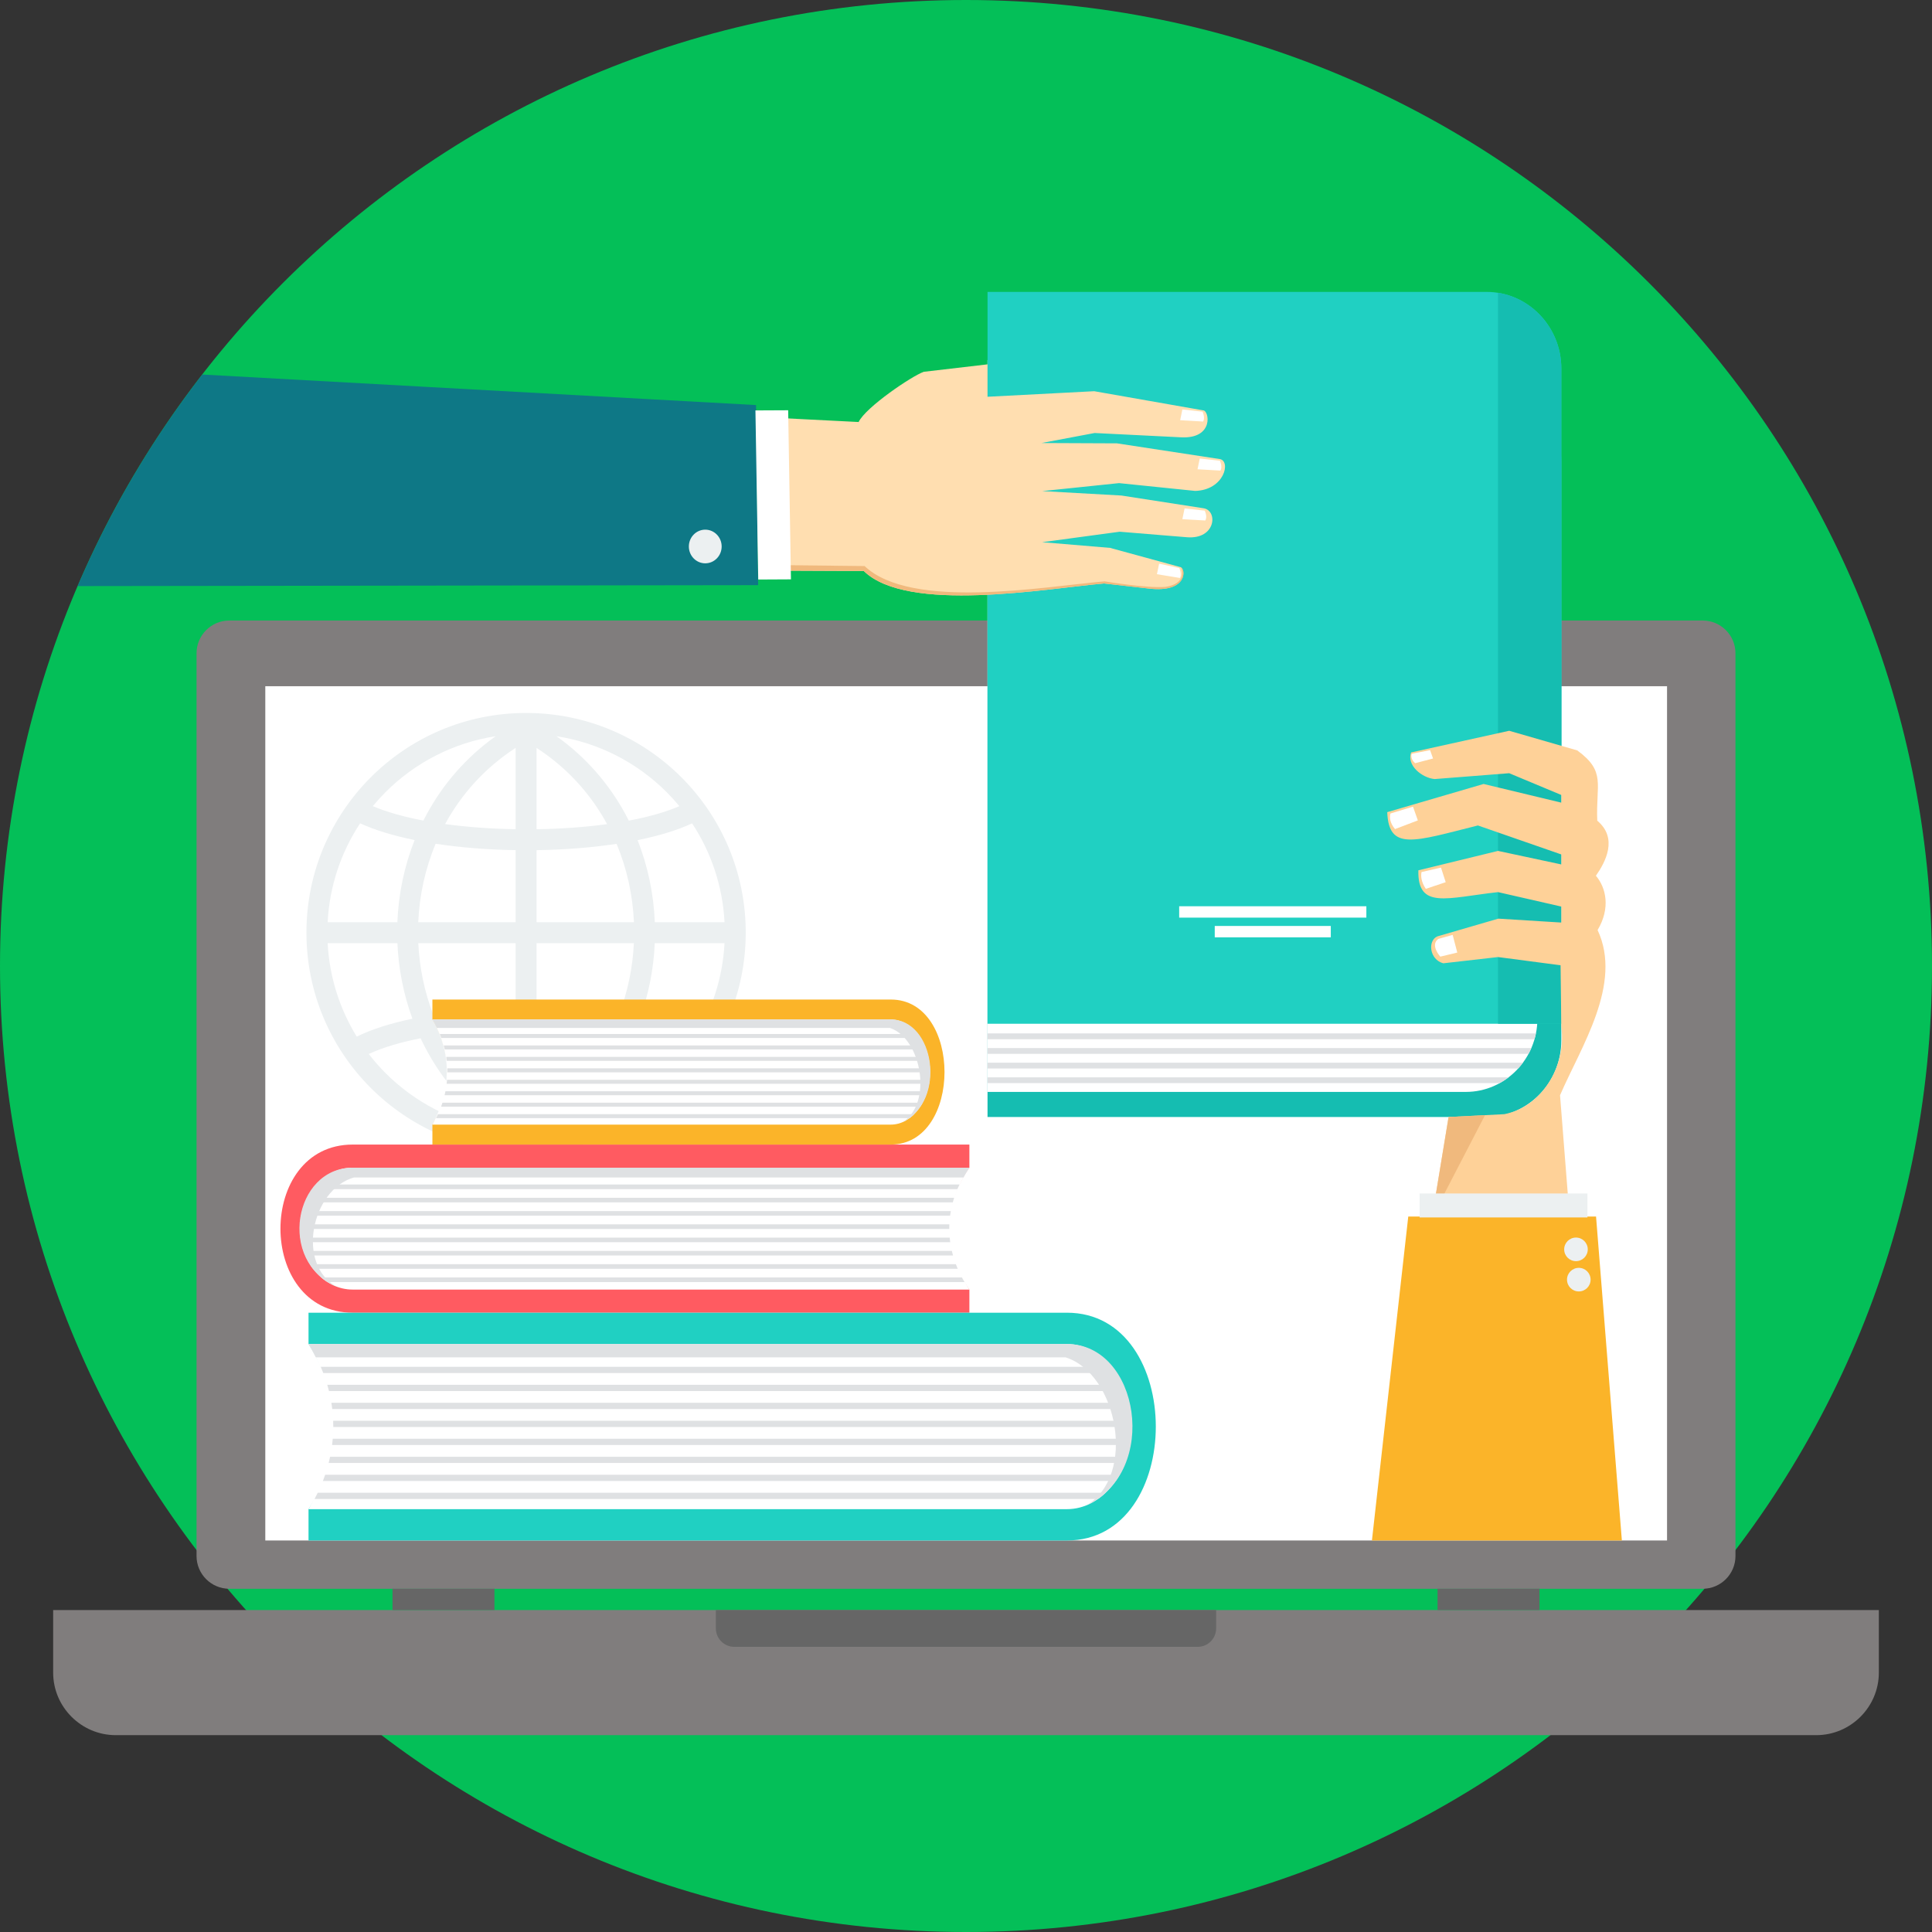 <?xml version="1.0" encoding="iso-8859-1"?>
<!-- Generator: Adobe Illustrator 19.0.0, SVG Export Plug-In . SVG Version: 6.00 Build 0)  -->
<svg version="1.1" id="Layer_1" xmlns="http://www.w3.org/2000/svg" xmlns:xlink="http://www.w3.org/1999/xlink" x="0px" y="0px"
	 viewBox="0 0 512 512" style="enable-background:new 0 0 512 512;" xml:space="preserve">
<rect x="0" y="0" width="512" height="512" fill="#333333" stroke="none"/>
<path style="fill:#04bf58;" d="M256.001,0C397.385,0,512,114.616,512,256.001S397.385,512,256.001,512
	C114.614,512,0,397.386,0,256.001S114.614,0,256.001,0z"/>
<path style="fill:#807D7D;" d="M14.088,426.684h483.825v16.576c0,9.115-7.457,16.573-16.575,16.573H30.663
	c-9.115,0-16.575-7.458-16.575-16.573L14.088,426.684L14.088,426.684z"/>
<path style="fill:#666666;" d="M189.713,426.684H322.29v4.873c0,2.681-2.194,4.872-4.874,4.872H194.583
	c-2.681,0-4.871-2.191-4.871-4.872V426.684z"/>
<path style="fill:#807D7D;" d="M60.754,164.447h390.495c4.768,0,8.669,3.9,8.669,8.669v239.253c0,4.768-3.9,8.669-8.669,8.669
	H60.754c-4.768,0-8.669-3.9-8.669-8.669V173.116C52.086,168.348,55.986,164.447,60.754,164.447z"/>
<path style="fill:#FFFFFF;" d="M70.308,181.856h371.475v226.389H70.308V181.856z"/>
<path style="fill:#666666;" d="M104.02,421.038h27.009v5.646H104.02V421.038z M380.971,421.038L380.971,421.038h27.009v5.646
	h-27.009V421.038z"/>
<path style="fill:#ECF0F1;" d="M139.419,188.943c16.075,0,30.626,6.515,41.161,17.05c10.532,10.532,17.047,25.085,17.047,41.16
	c0,16.074-6.515,30.628-17.047,41.161c-10.535,10.532-25.086,17.047-41.161,17.047s-30.626-6.515-41.16-17.047
	c-10.535-10.533-17.05-25.087-17.05-41.161c0-16.075,6.515-30.628,17.05-41.16C108.792,195.458,123.344,188.943,139.419,188.943z
	 M181.117,279.315L181.117,279.315c-3.671-1.734-8.382-3.126-13.731-4.18c-0.487,1.041-1.005,2.069-1.55,3.085
	c-4.331,8.058-10.477,15.287-18.434,20.99c11.346-1.724,21.503-7.071,29.253-14.822
	C178.249,282.797,179.739,281.102,181.117,279.315L181.117,279.315z M131.436,299.21L131.436,299.21
	c-7.957-5.703-14.103-12.932-18.434-20.989c-0.542-1.01-1.055-2.032-1.541-3.066c-5.34,1.05-10.051,2.44-13.738,4.165
	c1.378,1.783,2.868,3.477,4.459,5.069C109.933,292.138,120.089,297.485,131.436,299.21L131.436,299.21z M94.54,274.715
	L94.54,274.715c3.962-1.963,9.026-3.544,14.757-4.746c-2.36-6.434-3.686-13.21-3.98-20.022H86.832
	C87.305,258.996,90.063,267.442,94.54,274.715L94.54,274.715z M86.831,244.396L86.831,244.396h18.477
	c0.292-7.437,1.818-14.828,4.576-21.775c-5.545-1.127-10.491-2.606-14.448-4.437C90.425,225.777,87.328,234.744,86.831,244.396
	L86.831,244.396z M98.8,213.635L98.8,213.635c3.688,1.578,8.27,2.853,13.402,3.824c0.295-0.585,0.599-1.165,0.912-1.74
	c4.312-7.924,10.393-15.021,18.238-20.613c-11.313,1.739-21.438,7.076-29.172,14.809C100.996,211.1,99.868,212.341,98.8,213.635z
	 M147.484,195.107L147.484,195.107c7.847,5.592,13.928,12.689,18.24,20.613c0.316,0.582,0.622,1.168,0.921,1.759
	c5.141-0.97,9.724-2.25,13.399-3.837c-1.072-1.295-2.201-2.538-3.389-3.726C168.924,202.183,158.798,196.846,147.484,195.107
	L147.484,195.107z M183.411,218.197L183.411,218.197c-3.942,1.84-8.889,3.323-14.448,4.45c2.752,6.942,4.275,14.321,4.567,21.749
	h18.478C191.509,234.749,188.415,225.786,183.411,218.197L183.411,218.197z M192.006,249.947L192.006,249.947h-18.486
	c-0.292,6.804-1.616,13.57-3.971,19.998c5.745,1.2,10.813,2.788,14.755,4.761C188.777,267.434,191.532,258.992,192.006,249.947
	L192.006,249.947z M142.194,198.203L142.194,198.203v21.551c6.449-0.096,12.823-0.546,18.698-1.347l-0.024-0.042
	C156.577,210.479,150.351,203.492,142.194,198.203z M142.194,225.305L142.194,225.305v19.091h25.804
	c-0.305-7.114-1.839-14.173-4.604-20.767C156.753,224.635,149.501,225.194,142.194,225.305z M142.194,249.947L142.194,249.947
	v17.218c7.536,0.114,15.013,0.705,21.82,1.773c2.343-6.084,3.667-12.516,3.971-18.991H142.194z M142.194,272.716L142.194,272.716
	v23.358c8.21-5.38,14.466-12.482,18.765-20.477c0.253-0.47,0.499-0.945,0.739-1.422
	C155.601,273.303,148.938,272.818,142.194,272.716z M136.644,296.074L136.644,296.074v-23.356c-6.737,0.109-13.394,0.6-19.494,1.476
	c0.236,0.47,0.48,0.938,0.728,1.403C122.177,283.594,128.434,290.694,136.644,296.074z M136.644,267.169L136.644,267.169v-17.223
	h-25.791c0.304,6.482,1.633,12.925,3.981,19.013C121.645,267.886,129.119,267.291,136.644,267.169z M136.644,244.396
	L136.644,244.396V225.3c-7.298-0.116-14.547-0.68-21.191-1.694c-2.773,6.599-4.308,13.668-4.612,20.79H136.644z M136.644,219.752
	L136.644,219.752v-21.549c-8.158,5.289-14.383,12.276-18.674,20.161l-0.014,0.026C123.834,219.194,130.202,219.647,136.644,219.752z
	"/>
<path style="fill:#FF5B61;" d="M93.471,303.322h163.425v6.126c-7.737,10.968-6.461,23.165,0,32.304v6.13H93.471
	C67.94,347.882,67.94,303.323,93.471,303.322L93.471,303.322z"/>
<path style="fill:#FFFFFF;" d="M256.896,341.752c-6.596-10.767-7.095-21.535,0-32.304H93.47c-7.684,0-13.988,7.282-13.988,16.154
	c0,8.872,6.304,16.15,13.988,16.15H256.896z"/>
<g>
	<path style="fill:#DFE1E3;" d="M255.33,312.05c0.471-0.865,0.994-1.734,1.565-2.602H93.469c-15.628,0-20.012,24.91-4.248,31.529
		c-10.764-5.827-6.745-25.685,4.552-28.928H255.33z"/>
	<path style="fill:#DFE1E3;" d="M253.715,315.127H82.853c0.315-0.427,0.651-0.833,1.001-1.22h170.414
		C254.072,314.312,253.887,314.719,253.715,315.127L253.715,315.127z M81.424,317.425L81.424,317.425
		c-0.203,0.397-0.394,0.803-0.567,1.219h171.635c0.11-0.407,0.231-0.813,0.362-1.219H81.424z M80.08,320.944L80.08,320.944
		c-0.106,0.401-0.198,0.807-0.277,1.22h171.979c0.054-0.407,0.116-0.813,0.19-1.22H80.08z M79.517,324.463L79.517,324.463
		c-0.025,0.377-0.035,0.757-0.035,1.138l0.001,0.083h172.08c-0.001-0.405,0.006-0.812,0.022-1.22L79.517,324.463L79.517,324.463z
		 M79.633,327.981L79.633,327.981c0.054,0.413,0.12,0.819,0.2,1.22H251.82c-0.058-0.403-0.105-0.812-0.144-1.22H79.633z
		 M80.454,331.502L80.454,331.502c0.143,0.414,0.303,0.819,0.474,1.219h171.632c-0.114-0.405-0.217-0.811-0.312-1.219H80.454z
		 M82.129,335.02L82.129,335.02c0.266,0.422,0.547,0.83,0.845,1.22h170.827c-0.172-0.404-0.336-0.811-0.49-1.22H82.129z
		 M85.128,338.538L85.128,338.538c0.52,0.449,1.068,0.857,1.639,1.22h168.835c-0.24-0.401-0.47-0.807-0.692-1.22H85.128
		L85.128,338.538z"/>
</g>
<path style="fill:#20D0C2;" d="M282.751,347.882H81.763v8.3c9.516,14.857,7.946,31.38,0,43.763v8.301h200.987
	C314.151,408.245,314.151,347.882,282.751,347.882L282.751,347.882z"/>
<path style="fill:#FFFFFF;" d="M81.763,399.944c8.112-14.587,8.725-29.175,0-43.763h200.987c9.451,0,17.206,9.864,17.206,21.884
	c0,12.017-7.755,21.879-17.206,21.879H81.763z"/>
<g>
	<path style="fill:#DFE1E3;" d="M83.689,359.707c-0.581-1.175-1.222-2.35-1.926-3.526h200.987c19.223,0,24.614,33.744,5.225,42.713
		c13.239-7.895,8.296-34.795-5.598-39.188H83.689z"/>
	<path style="fill:#DFE1E3;" d="M85.677,363.873H295.81c-0.388-0.578-0.8-1.13-1.233-1.654H84.998
		C85.236,362.768,85.463,363.321,85.677,363.873z M297.567,366.987L297.567,366.987c0.25,0.536,0.483,1.086,0.699,1.652H87.181
		c-0.135-0.553-0.285-1.102-0.448-1.652H297.567z M299.22,371.753L299.22,371.753c0.13,0.545,0.243,1.095,0.34,1.653H88.052
		c-0.065-0.551-0.143-1.1-0.231-1.653H299.22z M299.913,376.52L299.913,376.52c0.029,0.512,0.044,1.026,0.044,1.544v0.11H88.323
		c0.004-0.549-0.007-1.101-0.028-1.654H299.913L299.913,376.52z M299.767,381.288L299.767,381.288
		c-0.065,0.556-0.146,1.108-0.244,1.653H88.007c0.07-0.548,0.129-1.101,0.174-1.653H299.767L299.767,381.288z M298.76,386.056
		L298.76,386.056c-0.177,0.562-0.37,1.112-0.581,1.65H87.097c0.14-0.548,0.269-1.097,0.383-1.65H298.76L298.76,386.056z
		 M296.7,390.822L296.7,390.822c-0.327,0.573-0.672,1.125-1.038,1.651H85.569c0.213-0.546,0.414-1.096,0.604-1.651H296.7z
		 M293.012,395.589L293.012,395.589c-0.639,0.607-1.312,1.161-2.014,1.653H83.359c0.294-0.546,0.578-1.095,0.849-1.653H293.012z"/>
</g>
<path style="fill:#FBB429;" d="M236.072,264.887h-121.48v5.287c5.752,9.46,4.803,19.978,0,27.861v5.287h121.48
	C255.051,303.321,255.051,264.886,236.072,264.887L236.072,264.887z"/>
<path style="fill:#FFFFFF;" d="M114.592,298.034c4.904-9.286,5.274-18.574,0-27.861h121.48c5.713,0,10.4,6.279,10.4,13.931
	c0,7.653-4.687,13.931-10.4,13.931L114.592,298.034L114.592,298.034z"/>
<g>
	<path style="fill:#DFE1E3;" d="M115.755,272.417c-0.351-0.747-0.738-1.496-1.163-2.243h121.48c11.618,0,14.877,21.482,3.158,27.194
		c8.004-5.026,5.016-22.154-3.382-24.951H115.755z"/>
	<path style="fill:#DFE1E3;" d="M116.957,275.069h127.01c-0.236-0.369-0.484-0.718-0.747-1.053H116.546
		C116.692,274.366,116.829,274.716,116.957,275.069L116.957,275.069z M245.026,277.053L245.026,277.053
		c0.153,0.342,0.295,0.692,0.424,1.05H117.865c-0.08-0.35-0.172-0.7-0.269-1.05H245.026L245.026,277.053z M246.027,280.088
		L246.027,280.088c0.079,0.344,0.146,0.694,0.205,1.05H118.393c-0.039-0.35-0.086-0.7-0.139-1.05H246.027L246.027,280.088z
		 M246.445,283.121L246.445,283.121c0.019,0.327,0.027,0.654,0.027,0.983l-0.001,0.071H118.556c0.004-0.35-0.002-0.701-0.015-1.054
		H246.445z M246.358,286.156L246.358,286.156c-0.039,0.356-0.088,0.706-0.15,1.054H118.366c0.041-0.35,0.077-0.7,0.105-1.054
		H246.358L246.358,286.156z M245.748,289.193L245.748,289.193c-0.106,0.357-0.225,0.707-0.351,1.05H117.816
		c0.084-0.349,0.161-0.699,0.232-1.05H245.748L245.748,289.193z M244.504,292.228L244.504,292.228
		c-0.198,0.364-0.407,0.714-0.627,1.05H116.894c0.127-0.348,0.249-0.698,0.363-1.05H244.504z M242.273,295.262L242.273,295.262
		c-0.386,0.388-0.792,0.739-1.218,1.053h-125.5c0.178-0.348,0.349-0.698,0.513-1.053H242.273z"/>
</g>
<path style="fill:#15BDB1;" d="M393.987,102.079H261.705v193.942h132.281c10.881,0,19.781-9.126,19.781-20.28v-153.38
	C413.767,111.204,404.868,102.079,393.987,102.079L393.987,102.079z"/>
<path style="fill:#FFFFFF;" d="M388.476,95.424H261.705v193.942h126.771c10.426,0,18.956-8.746,18.956-19.434V114.861
	C407.431,104.169,398.902,95.424,388.476,95.424z"/>
<path style="fill:#20D0C2;" d="M393.987,77.359H261.705v193.942h152.062V97.64C413.767,86.486,404.868,77.36,393.987,77.359
	L393.987,77.359z"/>
<path style="fill:#15BDB1;" d="M396.992,271.301h16.775V97.64c0-10.108-7.307-18.55-16.775-20.046V271.301z"/>
<path style="fill:#DFE1E3;" d="M399.778,285.508H261.705v1.532h135.731C398.255,286.586,399.036,286.075,399.778,285.508z
	 M261.705,273.862L261.705,273.862v1.535h144.956c0.146-0.504,0.271-1.016,0.377-1.535H261.705z M261.705,277.745L261.705,277.745
	v1.532h143.373c0.269-0.499,0.519-1.008,0.743-1.532H261.705z M261.705,281.628L261.705,281.628v1.532h140.626
	c0.443-0.489,0.864-1.001,1.257-1.532H261.705z"/>
<path style="fill:#FFFFFF;" d="M362.099,240.167h-49.605v3.013h49.605V240.167z M352.674,245.39L352.674,245.39h-30.753v3.014
	h30.753V245.39z"/>
<path style="fill:#FED198;" d="M417.987,198.866l-18.035-5.204l-25.994,5.738c-1.246,3.408,2.88,6.761,6.246,7.057l19.748-1.549
	l13.815,5.769v2.033l-20.602-4.948l-25.533,7.465c0.407,10.42,7.171,7.743,24.024,3.528l22.111,7.683v2.646l-16.775-3.586
	l-21.113,5.142c-0.244,10.456,7.533,7.289,21.113,5.779l16.775,3.83v4.233l-16.695-1.034l-16.197,4.711
	c-2.587,1.178-2.058,6.15,1.61,7.122l14.507-1.654l16.572,2.176l0.203,16.365c1.383,10.566-5.297,21.186-15.093,23.098
	l-14.801,0.756l-4.373,26.613h36.468l-2.545-32.38c5.515-12.819,16.668-29.468,9.952-43.777c3.473-5.831,2.257-11.226-0.449-14.393
	c2.539-3.638,5.921-9.931,0.365-14.592C422.876,207.743,425.698,204.505,417.987,198.866L417.987,198.866z"/>
<path style="fill:#F0B97D;" d="M383.896,296.021l-4.396,26.614l14.048-27.107L383.896,296.021z"/>
<path style="fill:#FBB429;" d="M422.969,322.398l6.843,85.847h-66.236l9.628-85.847H422.969L422.969,322.398z"/>
<g>
	<path style="fill:#ECF0F1;" d="M420.688,316.283h-44.476v6.352h44.476V316.283z"/>
	<path style="fill:#ECF0F1;" d="M417.65,327.967c1.727,0,3.125,1.399,3.125,3.127c0,1.726-1.398,3.124-3.125,3.124
		c-1.726,0-3.126-1.398-3.126-3.124C414.524,329.366,415.924,327.967,417.65,327.967z"/>
	<path style="fill:#ECF0F1;" d="M418.4,335.993c1.726,0,3.125,1.402,3.125,3.127c0,1.727-1.399,3.125-3.125,3.125
		s-3.127-1.398-3.127-3.125C415.272,337.394,416.674,335.993,418.4,335.993z"/>
</g>
<g>
	<path style="fill:#FFFFFF;" d="M375.029,202.255l4.745-1.242l-0.786-2.224l-4.855,0.962
		C373.867,200.264,373.988,201.359,375.029,202.255L375.029,202.255z"/>
	<path style="fill:#FFFFFF;" d="M369.698,219.717l6.046-2.301l-1.284-3.64l-5.973,1.807
		C368.222,216.546,368.272,218.035,369.698,219.717L369.698,219.717z"/>
	<path style="fill:#FFFFFF;" d="M377.855,235.55l5.27-1.76l-1.247-3.871l-5.152,1.18
		C376.515,232.044,376.581,233.692,377.855,235.55L377.855,235.55z"/>
	<path style="fill:#FFFFFF;" d="M381.184,248.814l3.788-1.06l1.222,4.683l-4.501,1.081
		C381.694,253.519,378.903,250.444,381.184,248.814z"/>
</g>
<path style="fill:#FFDEB0;" d="M228.913,151.317l-27.974-0.121l-0.543-40.733l27.15,1.376c1.816-3.871,14.034-12.161,17.257-13.308
	l16.902-1.975v8.59l28.277-1.47l28.816,5.063c1.689-0.044,2.999,7.591-5.781,7.153l-22.931-1.142l-14.101,2.658l20.025,0.086
	l27.222,4.161c3.059,0.464,1.258,8.242-6.516,8.441l-20.153-2.065l-20.37,2.116l20.993,1.174l21.769,3.374
	c3.856,0.598,3.287,8.31-4.404,7.678l-17.823-1.464l-20.548,2.776l18.002,1.511l18.65,5.096c1.46,0.398,1.994,6.86-8.298,5.69
	l-11.947-1.357C277.322,155.953,240.464,162.631,228.913,151.317z"/>
<path style="fill:#F0B97D;" d="M228.913,151.317l-27.974-0.121l-0.02-1.499l28.209,0.315c12.381,11.769,47.597,5.429,63.608,4.05
	c0,0,11.099,1.884,16.118,1.469c5.731-0.818,4.543-4.947,3.977-5.24c1.46,0.398,1.994,6.86-8.298,5.69l-11.947-1.357
	C277.322,155.953,240.464,162.631,228.913,151.317L228.913,151.317z"/>
<path style="fill:#0E7886;" d="M200.36,107.349l0.55,47.726l-180.34,0.244c8.631-20.153,19.774-38.969,33.032-56.066L200.36,107.349
	z"/>
<path style="fill:#FFFFFF;" d="M208.87,108.724l0.74,44.81l-8.671,0.045l-0.741-44.813L208.87,108.724L208.87,108.724z"/>
<path style="fill:#ECF0F1;" d="M191.246,144.781c0.025,2.465-1.904,4.479-4.303,4.505c-2.4,0.026-4.366-1.952-4.388-4.414
	c-0.024-2.465,1.904-4.482,4.304-4.505C189.258,140.342,191.224,142.318,191.246,144.781z"/>
<g>
	<path style="fill:#FFFFFF;" d="M313.34,108.514l5.342,0.585c0.5,1.149,0.488,1.978,0.155,2.612l-6.081-0.35L313.34,108.514z"/>
	<path style="fill:#FFFFFF;" d="M317.941,121.515l5.341,0.585c0.5,1.151,0.487,1.979,0.156,2.613l-6.081-0.35L317.941,121.515z"/>
	<path style="fill:#FFFFFF;" d="M313.924,134.739l5.342,0.586c0.5,1.149,0.488,1.978,0.155,2.612l-6.081-0.35L313.924,134.739
		L313.924,134.739z"/>
	<path style="fill:#FFFFFF;" d="M307.18,149.384l5.342,1.154c0.5,1.201,0.488,2.03,0.155,2.627l-6.081-0.998L307.18,149.384
		L307.18,149.384z"/>
</g>
<g>
</g>
<g>
</g>
<g>
</g>
<g>
</g>
<g>
</g>
<g>
</g>
<g>
</g>
<g>
</g>
<g>
</g>
<g>
</g>
<g>
</g>
<g>
</g>
<g>
</g>
<g>
</g>
<g>
</g>
</svg>
